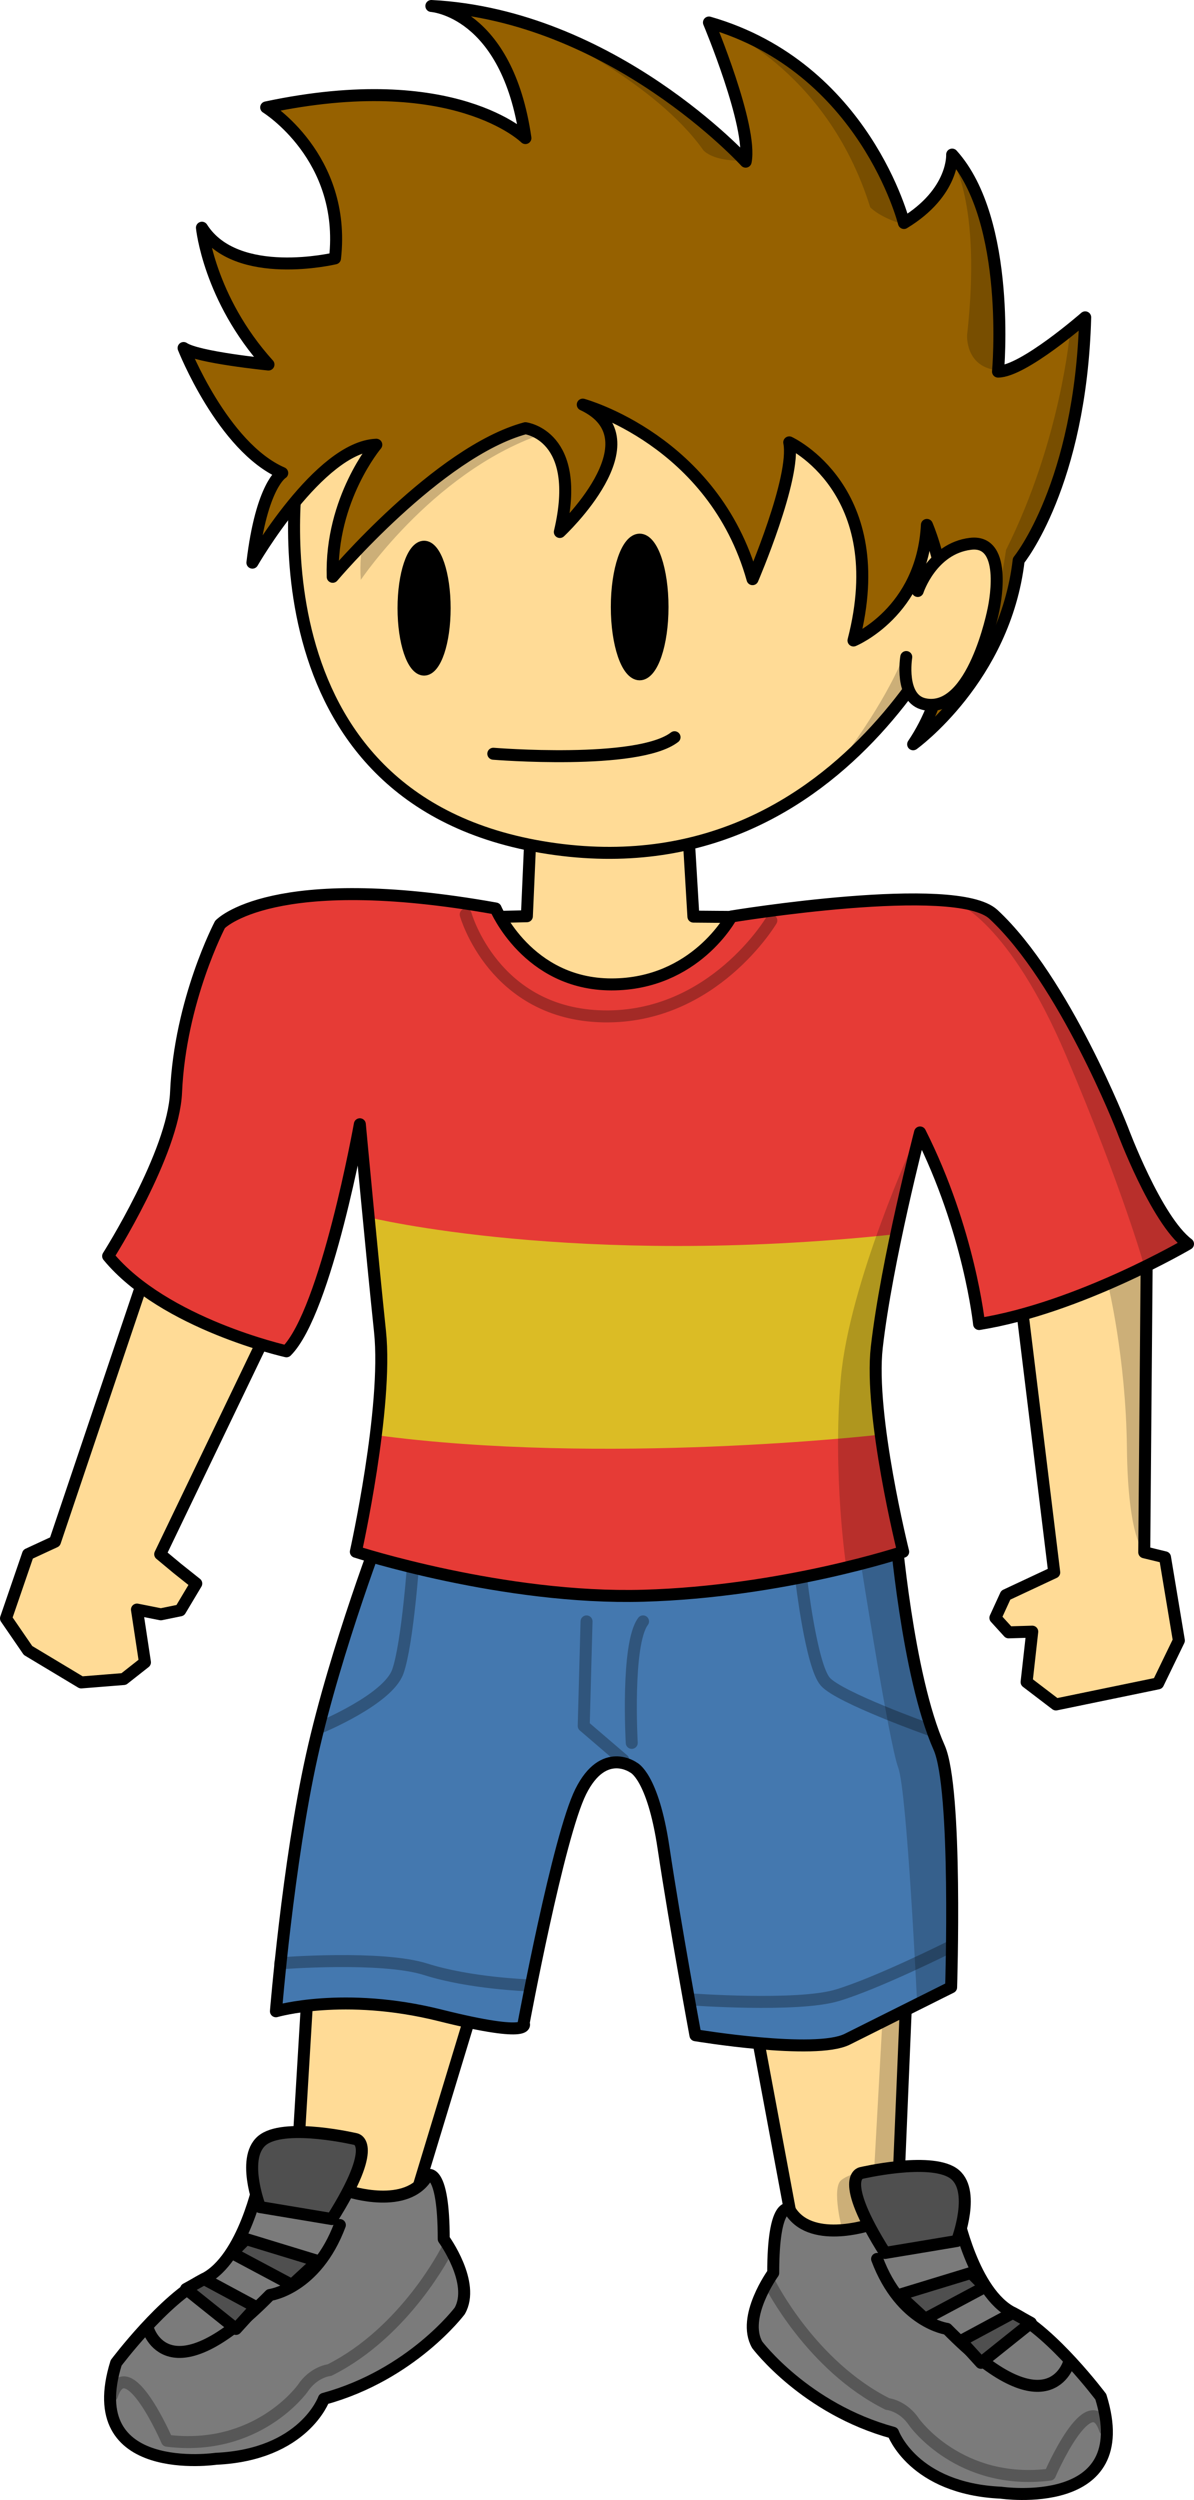 <?xml version="1.0" encoding="UTF-8" standalone="no"?>
<!-- Created with Inkscape (http://www.inkscape.org/) -->

<svg
   xmlns:dc="http://purl.org/dc/elements/1.1/"
   xmlns:cc="http://creativecommons.org/ns#"
   xmlns:rdf="http://www.w3.org/1999/02/22-rdf-syntax-ns#"
   xmlns:svg="http://www.w3.org/2000/svg"
   xmlns="http://www.w3.org/2000/svg"
   xmlns:sodipodi="http://sodipodi.sourceforge.net/DTD/sodipodi-0.dtd"
   xmlns:inkscape="http://www.inkscape.org/namespaces/inkscape"
   width="298.859"
   height="625.691"
   id="svg2"
   version="1.1"
   inkscape:version="0.48.4 r9939"
   sodipodi:docname="1.svg">
  <defs
     id="defs4" />
  <sodipodi:namedview
     id="base"
     pagecolor="#ffffff"
     bordercolor="#666666"
     borderopacity="1.0"
     inkscape:pageopacity="0.0"
     inkscape:pageshadow="2"
     inkscape:zoom="0.70710678"
     inkscape:cx="-39.31165"
     inkscape:cy="358.92913"
     inkscape:document-units="px"
     inkscape:current-layer="layer1"
     showgrid="false"
     inkscape:window-width="1364"
     inkscape:window-height="718"
     inkscape:window-x="0"
     inkscape:window-y="0"
     inkscape:window-maximized="1"
     fit-margin-top="0"
     fit-margin-left="0"
     fit-margin-right="0"
     fit-margin-bottom="0" />
  <g
     inkscape:label="Layer 1"
     inkscape:groupmode="layer"
     id="layer1"
     transform="translate(-215.934,-210.986)">
    <path
       style="fill:#ffdb96;fill-opacity:1;stroke:#000000;stroke-width:3;stroke-linecap:round;stroke-linejoin:round;stroke-miterlimit:4;stroke-opacity:1;stroke-dasharray:none"
       d="m 349.034,412.636 -1.225,27.665 -56.693,1.323 -6.832,5.355 -28.283,71.824 -26.312,78.039 -6.74,3.123 -5.514,16.064 5.514,8.032 13.313,7.998 10.651,-0.851 5.303,-4.177 -2,-13.208 5.983,1.187 4.855,-0.992 4.006,-6.71 -4.737,-3.772 -4.289,-3.57 32.312,-67.206 6.803,-12.832 10.381,-48.836 9.191,44.621 5.448,13.656 2.6,39.124 -6.932,16.407 -20.796,89.607 -5.199,86.452 -6.066,9.466 24.262,2.524 11.265,-10.097 19.93,-65.628 -6.066,-25.241 30.328,-47.959 3.466,-10.728 14.731,-0.631 4.333,12.621 24.262,47.959 -8.665,26.503 12.131,64.997 6.066,12.621 25.129,-2.524 -4.333,-12.621 3.466,-82.666 0.867,-18.3 -16.464,-80.772 -3.466,-13.252 0.867,-42.279 4.333,-8.834 12.998,-42.91 26.862,51.745 9.731,79.579 -12.131,5.679 -2.6,5.679 3.313,3.638 5.915,-0.179 -1.414,12.621 7.341,5.603 25.572,-5.276 5.199,-10.728 -3.466,-20.824 -5.199,-1.262 0.667,-79.579 -30.328,-68.152 -13.864,-10.728 -69.32,-0.631 -1.733,-29.028 z"
       id="path3765"
       inkscape:connector-curvature="0"
       sodipodi:nodetypes="ccccccccccccccccccccccccccccccccccccccccccccccccccccccccccccccccccc" />
    <path
       style="fill:#ffdb96;fill-opacity:1;stroke:#000000;stroke-width:3;stroke-linecap:round;stroke-linejoin:round;stroke-miterlimit:4;stroke-opacity:1;stroke-dasharray:none"
       d="m 290.596,327.606 c 0,0 -14.356,83.831 62.592,95.639 76.948,11.807 106.234,-67.892 106.234,-67.892 0,0 -59.147,-110.398 -168.826,-27.747 z"
       id="path2985"
       inkscape:connector-curvature="0" />
    <path
       style="fill:#000000;fill-opacity:0.201;stroke:none"
       d="m 315.25,326.362 c 0,0 -10.25,14 -9,29.75 0,0 19.25,-28.75 47.75,-37.25 l -6.75,-4.25 z"
       id="path3883"
       inkscape:connector-curvature="0" />
    <path
       style="fill:#966100;fill-opacity:1;stroke:#000000;stroke-width:3;stroke-linecap:round;stroke-linejoin:round;stroke-miterlimit:4;stroke-opacity:1;stroke-dasharray:none"
       d="m 442.196,266.799 c 0,0 -9.762,-38.964 -48.81,-50.181 0,0 10.911,25.976 9.188,34.831 0,0 -33.306,-36.602 -78.671,-38.964 0,0 18.95,1.181 23.544,33.06 0,0 -17.801,-17.711 -64.889,-7.675 0,0 20.098,12.398 17.227,37.783 0,0 -24.692,5.904 -33.306,-7.675 0,0 1.723,17.711 16.653,34.241 0,0 -17.801,-1.771 -21.247,-4.133 0,0 9.762,24.795 24.692,31.289 0,0 -5.168,2.952 -7.465,22.434 0,0 16.653,-28.928 31.009,-29.518 0,0 -11.485,13.578 -10.911,33.06 0,0 26.415,-31.289 48.236,-37.193 0,0 14.356,1.771 8.614,25.976 0,0 24.692,-23.024 5.742,-31.88 0,0 32.732,8.855 42.494,43.687 0,0 10.911,-25.386 9.188,-34.241 0,0 25.841,11.807 16.079,49.59 0,0 17.227,-7.084 18.376,-28.928 0,0 13.208,30.108 -3.445,54.904 0,0 22.97,-16.53 26.415,-46.048 0,0 15.504,-18.892 16.653,-60.807 0,0 -15.504,13.578 -21.821,13.578 0,0 3.445,-37.783 -11.485,-54.313 0,0 0.574,9.446 -12.059,17.12 z"
       id="path2987"
       inkscape:connector-curvature="0"
       sodipodi:nodetypes="ccccccccccccccccccccccccccc" />
    <path
       sodipodi:type="arc"
       style="fill:#000000;fill-opacity:1;stroke:#000000;stroke-width:3.283;stroke-linecap:round;stroke-linejoin:round;stroke-miterlimit:4;stroke-opacity:1;stroke-dasharray:none"
       id="path2989"
       sodipodi:cx="286.05777"
       sodipodi:cy="468.77887"
       sodipodi:rx="5.7338972"
       sodipodi:ry="16.564592"
       d="m 291.792,468.779 c 0,9.148 -2.567,16.565 -5.734,16.565 -3.167,0 -5.734,-7.416 -5.734,-16.565 0,-9.148 2.567,-16.565 5.734,-16.565 3.167,0 5.734,7.416 5.734,16.565 z"
       transform="matrix(0.901,0,0,0.927,64.346,-71.361)" />
    <path
       sodipodi:type="arc"
       style="fill:#000000;fill-opacity:1;stroke:#000000;stroke-width:3.283;stroke-linecap:round;stroke-linejoin:round;stroke-miterlimit:4;stroke-opacity:1;stroke-dasharray:none"
       id="path2991"
       sodipodi:cx="345.94513"
       sodipodi:cy="468.46033"
       sodipodi:rx="6.370997"
       sodipodi:ry="18.157341"
       d="m 352.316,468.46 c 0,10.028 -2.852,18.157 -6.371,18.157 -3.519,0 -6.371,-8.129 -6.371,-18.157 0,-10.028 2.852,-18.157 6.371,-18.157 3.519,0 6.371,8.129 6.371,18.157 z"
       transform="matrix(0.901,0,0,0.927,64.346,-71.361)" />
    <path
       style="fill:none;stroke:#000000;stroke-width:3;stroke-linecap:round;stroke-linejoin:round;stroke-miterlimit:4;stroke-opacity:1;stroke-dasharray:none"
       d="m 339.407,399.63 c 0,0 36.177,2.952 45.365,-4.133"
       id="path2993"
       inkscape:connector-curvature="0" />
    <path
       style="fill:#ffdb96;fill-opacity:1;stroke:#000000;stroke-width:3;stroke-linecap:round;stroke-linejoin:round;stroke-miterlimit:4;stroke-opacity:1;stroke-dasharray:none"
       d="m 445.641,358.895 c 0,0 3.445,-10.627 13.208,-11.807 9.762,-1.181 5.742,16.53 5.742,16.53 0,0 -5.077,26.139 -17.227,23.614 -6.323,-1.314 -4.594,-11.807 -4.594,-11.807"
       id="path2995"
       inkscape:connector-curvature="0"
       sodipodi:nodetypes="cscsc" />
    <path
       style="fill:#4478af;fill-opacity:1;stroke:none"
       d="m 312,592.362 c 0,0 -12,31 -18,58 -6,27 -9,64 -9,64 0,0 17,-5 41,1 23.862,5.966 21,2 21,2 0,0 8.697,-46.742 14.293,-57.971 5.747,-11.532 13.243,-6.009 13.243,-6.009 0,0 4.778,2.069 7.464,19.979 3,20 8,47 8,47 0,0 30,5 38,1 8,-4 26,-13 26,-13 0,0 1.595,-49.661 -3,-60 -8,-18 -11,-55 -11,-55 z"
       id="path3769"
       inkscape:connector-curvature="0"
       sodipodi:nodetypes="cscscscscscscc" />
    <path
       style="fill:none;stroke:#000000;stroke-width:3;stroke-linecap:round;stroke-linejoin:round;stroke-miterlimit:4;stroke-opacity:0.292;stroke-dasharray:none"
       d="m 371.938,651.433 -9.899,-8.485 0.707,-26.163"
       id="path3800"
       inkscape:connector-curvature="0"
       sodipodi:nodetypes="ccc" />
    <path
       style="fill:none;stroke:#000000;stroke-width:3;stroke-linecap:round;stroke-linejoin:round;stroke-miterlimit:4;stroke-opacity:0.292;stroke-dasharray:none"
       d="m 388.5,711.362 c 0,0 27,2 37,-1 10,-3 28,-12 28,-12"
       id="path3806"
       inkscape:connector-curvature="0" />
    <path
       style="fill:none;stroke:#000000;stroke-width:3;stroke-linecap:round;stroke-linejoin:round;stroke-miterlimit:4;stroke-opacity:0.292;stroke-dasharray:none"
       d="m 286,702.362 c 0,0 25.5,-2 36.5,1.5 11,3.5 25.5,4 25.5,4"
       id="path3804"
       inkscape:connector-curvature="0" />
    <path
       style="fill:none;stroke:#000000;stroke-width:3;stroke-linecap:round;stroke-linejoin:round;stroke-miterlimit:4;stroke-opacity:0.292;stroke-dasharray:none"
       d="m 296,643.362 c 0,0 17,-7 19.5,-14 2.5,-7 4,-29 4,-29"
       id="path3810"
       inkscape:connector-curvature="0" />
    <path
       style="fill:none;stroke:#000000;stroke-width:3;stroke-linecap:round;stroke-linejoin:round;stroke-miterlimit:4;stroke-opacity:0.292;stroke-dasharray:none"
       d="m 416.5,606.362 c 0,0 2.5,21.5 6,25.5 3.5,4 26,12 26,12"
       id="path3812"
       inkscape:connector-curvature="0" />
    <path
       sodipodi:nodetypes="cscscscscscscc"
       inkscape:connector-curvature="0"
       id="path3808"
       d="m 312,592.362 c 0,0 -12,31 -18,58 -6,27 -9,64 -9,64 0,0 17,-5 41,1 23.862,5.966 21,2 21,2 0,0 8.697,-46.742 14.293,-57.971 5.747,-11.532 13.243,-6.009 13.243,-6.009 0,0 4.778,2.069 7.464,19.979 3,20 8,47 8,47 0,0 30,5 38,1 8,-4 26,-13 26,-13 0,0 1.595,-49.661 -3,-60 -8,-18 -11,-55 -11,-55 z"
       style="fill:none;stroke:#000000;stroke-width:3;stroke-linecap:round;stroke-linejoin:round;stroke-miterlimit:4;stroke-opacity:1;stroke-dasharray:none" />
    <path
       style="fill:#e63b36;fill-opacity:1;stroke:none"
       d="m 340,438.362 c 0,0 8,19 29,19 21,0 30,-17 30,-17 0,0 56.195,-9.243 65.586,-0.536 17.778,16.485 32.293,53.828 32.293,53.828 0,0 8.414,22.657 16.414,28.657 0,0 -27.293,16.05 -52.293,20.05 0,0 -2.414,-23.414 -14.778,-47.95 0,0 -8.364,32.121 -10.828,53.778 -1.932,16.978 6.607,51.172 6.607,51.172 0,0 -30,10 -65,11 -35,1 -72,-11 -72,-11 0,0 8.05,-36.121 6.05,-55.121 -2,-19 -5.05,-51.879 -5.05,-51.879 0,0 -8.364,46.828 -18.364,56.828 0,0 -30.636,-6.828 -44.636,-23.828 0,0 16.336,-25.717 17,-41 1,-23 11,-42 11,-42 0,0 13,-14 69,-4 z"
       id="path3767"
       inkscape:connector-curvature="0"
       sodipodi:nodetypes="cscsccccscscscccscc" />
    <path
       style="fill:none;stroke:#000000;stroke-width:3;stroke-linecap:round;stroke-linejoin:round;stroke-miterlimit:4;stroke-opacity:0.292;stroke-dasharray:none"
       d="m 374.059,647.19 c 0,0 -1.414,-24.749 2.828,-30.406"
       id="path3802"
       inkscape:connector-curvature="0" />
    <path
       style="fill:none;stroke:#000000;stroke-width:3;stroke-linecap:round;stroke-linejoin:round;stroke-miterlimit:4;stroke-opacity:0.29;stroke-dasharray:none"
       d="m 332.5,439.862 c 0,0 7,25 34.5,25.5 27.5,0.5 42,-24 42,-24"
       id="path3814"
       inkscape:connector-curvature="0" />
    <g
       id="g3823">
      <path
         inkscape:connector-curvature="0"
         id="path3773"
         d="m 303,759.362 c 0,0 15,5 20,-4 0,0 4,-2 4,16 0,0 8,11 4,18 0,0 -12,16 -34,22 0,0 -5,14 -27,15 0,0 -34,5 -25,-24 0,0 12,-16 22,-21 10,-5 14,-25 14,-25 z"
         style="fill:#7b7b7b;fill-opacity:1;stroke:#000000;stroke-width:3;stroke-linecap:round;stroke-linejoin:round;stroke-miterlimit:4;stroke-opacity:1;stroke-dasharray:none" />
      <path
         inkscape:connector-curvature="0"
         id="path3771"
         d="m 281,763.362 c 0,0 -5,-13 1,-17 6,-4 23,0 23,0 0,0 6,1 -6,20 z"
         style="fill:#4f4f4f;fill-opacity:1;stroke:#000000;stroke-width:3;stroke-linecap:round;stroke-linejoin:round;stroke-miterlimit:4;stroke-opacity:1;stroke-dasharray:none" />
      <path
         inkscape:connector-curvature="0"
         id="path3775"
         d="m 253,793.862 c 0,0 5,17.5 30.5,-8.5 0,0 11.5,-1.5 17.5,-17.5"
         style="fill:none;stroke:#000000;stroke-width:3;stroke-linecap:round;stroke-linejoin:round;stroke-miterlimit:4;stroke-opacity:1;stroke-dasharray:none" />
      <path
         inkscape:connector-curvature="0"
         id="path3777"
         d="m 262.5,783.862 12.5,10 5,-5.5 -13,-7 z"
         style="fill:#4f4f4f;fill-opacity:1;stroke:#000000;stroke-width:3;stroke-linecap:round;stroke-linejoin:round;stroke-miterlimit:4;stroke-opacity:1;stroke-dasharray:none" />
      <path
         inkscape:connector-curvature="0"
         id="path3779"
         d="m 274,774.862 15,8 6.5,-6 -18,-5.5 z"
         style="fill:#4f4f4f;fill-opacity:1;stroke:#000000;stroke-width:3;stroke-linecap:round;stroke-linejoin:round;stroke-miterlimit:4;stroke-opacity:1;stroke-dasharray:none" />
      <path
         inkscape:connector-curvature="0"
         id="path3816"
         d="m 327.744,774.116 c 0,0 -10.253,20.506 -29.345,30.052 0,0 -3.889,0.354 -6.718,4.596 0,0 -11.314,15.91 -33.941,13.081 0,0 -9.899,-22.981 -13.789,-11.314"
         style="fill:none;stroke:#000000;stroke-width:3;stroke-linecap:round;stroke-linejoin:round;stroke-miterlimit:4;stroke-opacity:0.29;stroke-dasharray:none" />
    </g>
    <path
       style="fill:#000000;fill-opacity:0.201;stroke:none"
       d="m 436.75,717.612 -2,36.25 c 0,0 -5.75,0.75 -8.25,2.75 -2.5,2 0.25,12.5 0.25,12.5 l 10.5,-2.25 3.5,-2 2,-51 z"
       id="path3867"
       inkscape:connector-curvature="0" />
    <g
       id="g3831"
       transform="matrix(-1,0,0,1,736.47,8.485)">
      <path
         style="fill:#7b7b7b;fill-opacity:1;stroke:#000000;stroke-width:3;stroke-linecap:round;stroke-linejoin:round;stroke-miterlimit:4;stroke-opacity:1;stroke-dasharray:none"
         d="m 303,759.362 c 0,0 15,5 20,-4 0,0 4,-2 4,16 0,0 8,11 4,18 0,0 -12,16 -34,22 0,0 -5,14 -27,15 0,0 -34,5 -25,-24 0,0 12,-16 22,-21 10,-5 14,-25 14,-25 z"
         id="path3833"
         inkscape:connector-curvature="0" />
      <path
         style="fill:#4f4f4f;fill-opacity:1;stroke:#000000;stroke-width:3;stroke-linecap:round;stroke-linejoin:round;stroke-miterlimit:4;stroke-opacity:1;stroke-dasharray:none"
         d="m 281,763.362 c 0,0 -5,-13 1,-17 6,-4 23,0 23,0 0,0 6,1 -6,20 z"
         id="path3835"
         inkscape:connector-curvature="0" />
      <path
         style="fill:none;stroke:#000000;stroke-width:3;stroke-linecap:round;stroke-linejoin:round;stroke-miterlimit:4;stroke-opacity:1;stroke-dasharray:none"
         d="m 253,793.862 c 0,0 5,17.5 30.5,-8.5 0,0 11.5,-1.5 17.5,-17.5"
         id="path3837"
         inkscape:connector-curvature="0" />
      <path
         style="fill:#4f4f4f;fill-opacity:1;stroke:#000000;stroke-width:3;stroke-linecap:round;stroke-linejoin:round;stroke-miterlimit:4;stroke-opacity:1;stroke-dasharray:none"
         d="m 262.5,783.862 12.5,10 5,-5.5 -13,-7 z"
         id="path3839"
         inkscape:connector-curvature="0" />
      <path
         style="fill:#4f4f4f;fill-opacity:1;stroke:#000000;stroke-width:3;stroke-linecap:round;stroke-linejoin:round;stroke-miterlimit:4;stroke-opacity:1;stroke-dasharray:none"
         d="m 274,774.862 15,8 6.5,-6 -18,-5.5 z"
         id="path3841"
         inkscape:connector-curvature="0" />
      <path
         style="fill:none;stroke:#000000;stroke-width:3;stroke-linecap:round;stroke-linejoin:round;stroke-miterlimit:4;stroke-opacity:0.29;stroke-dasharray:none"
         d="m 327.744,774.116 c 0,0 -10.253,20.506 -29.345,30.052 0,0 -3.889,0.354 -6.718,4.596 0,0 -11.314,15.91 -33.941,13.081 0,0 -9.899,-22.981 -13.789,-11.314"
         id="path3843"
         inkscape:connector-curvature="0" />
    </g>
    <path
       style="fill:#dbbc25;fill-opacity:1;stroke:none"
       d="m 308.299,515.668 c 0,0 51.619,12.728 131.522,4.243 l -5.657,26.87 1.414,23.335 c 0,0 -68.589,7.778 -125.865,0 l 2.121,-20.506 z"
       id="path3853"
       inkscape:connector-curvature="0" />
    <path
       sodipodi:nodetypes="cscsccccscscscccscc"
       inkscape:connector-curvature="0"
       id="path3855"
       d="m 340,438.362 c 0,0 8,19 29,19 21,0 30,-17 30,-17 0,0 56.195,-9.243 65.586,-0.536 17.778,16.485 32.293,53.828 32.293,53.828 0,0 8.414,22.657 16.414,28.657 0,0 -27.293,16.05 -52.293,20.05 0,0 -2.414,-23.414 -14.778,-47.95 0,0 -8.364,32.121 -10.828,53.778 -1.932,16.978 6.607,51.172 6.607,51.172 0,0 -30,10 -65,11 -35,1 -72,-11 -72,-11 0,0 8.05,-36.121 6.05,-55.121 -2,-19 -5.05,-51.879 -5.05,-51.879 0,0 -8.364,46.828 -18.364,56.828 0,0 -30.636,-6.828 -44.636,-23.828 0,0 16.336,-25.717 17,-41 1,-23 11,-42 11,-42 0,0 13,-14 69,-4 z"
       style="fill:none;stroke:#000000;stroke-width:3;stroke-linecap:round;stroke-linejoin:round;stroke-miterlimit:4;stroke-opacity:1;stroke-dasharray:none" />
    <path
       style="fill:#000000;fill-opacity:0.201;stroke:none"
       d="m 444.77,496.576 c 0,0 -16.263,35.355 -18.385,59.397 -2.121,24.042 1.371,47.212 1.371,47.212 l 13.685,-3.95 c 0,0 -6.442,-25.42 -6.278,-41.934 0.162,-16.324 9.607,-60.725 9.607,-60.725 z"
       id="path3863"
       inkscape:connector-curvature="0"
       sodipodi:nodetypes="csccsc" />
    <path
       style="fill:#000000;fill-opacity:0.201;stroke:none"
       d="m 431.5,602.862 c 0,0 7,44.5 9.25,50.5 2.25,6 4.75,59.25 4.75,59.25 l 8.75,-4.25 -0.25,-39.5 c 0,0 -0.75,-17.75 -4.5,-24.25 -3.75,-6.5 -9,-44.5 -9,-44.5 z"
       id="path3865"
       inkscape:connector-curvature="0" />
    <path
       style="fill:#000000;fill-opacity:0.201;stroke:none"
       d="m 493.25,532.362 c 0,0 4.5,18.25 4.75,41 0.25,22.75 4.25,26 4.25,26 l 1,-72.25 z"
       id="path3869"
       inkscape:connector-curvature="0" />
    <path
       style="fill:#000000;fill-opacity:0.201;stroke:none"
       d="m 455.25,436.862 c 0,0 13.25,4.75 27.5,38.25 14.25,33.5 19.75,53.25 19.75,53.25 l 10.75,-5.5 c 0,0 -8,-6 -19,-36 -11,-30 -30.75,-48 -30.75,-48 z"
       id="path3871"
       inkscape:connector-curvature="0" />
    <path
       style="fill:#000000;fill-opacity:0.201;stroke:none"
       d="m 454,250.612 c 0,0 7.75,10.5 4,44.25 0,0 -0.5,7.75 7.25,8.75 0,0 6.75,-31 -11.25,-53 z"
       id="path3873"
       inkscape:connector-curvature="0" />
    <path
       style="fill:#000000;fill-opacity:0.201;stroke:none"
       d="m 483.75,294.112 c 0,0 -2.25,27 -16,54.5 0,0 -1.5,10 -3.25,18.25 -1.75,8.25 3,-1 3,-1 0,0 3.25,-10 3.5,-14.25 0,0 17.25,-23.75 16.5,-60.25 z"
       id="path3875"
       inkscape:connector-curvature="0" />
    <path
       style="fill:#000000;fill-opacity:0.201;stroke:none"
       d="m 394.75,217.112 c 0,0 28,10.5 39,45.75 0,0 2.25,2.5 8.25,4.25 0,0 -8,-37.5 -47.25,-50 z"
       id="path3877"
       inkscape:connector-curvature="0" />
    <path
       style="fill:#000000;fill-opacity:0.201;stroke:none"
       d="m 353,219.112 c 0,0 27,12.5 39,29.5 0,0 2.5,3 10.5,2.5 0,0 -26,-26.25 -49.5,-32 z"
       id="path3879"
       inkscape:connector-curvature="0" />
    <path
       style="fill:#000000;fill-opacity:0.201;stroke:none"
       d="m 441.5,376.612 c 0,0 -4.5,11.5 -17.75,28.25 0,0 17,-14.5 20.5,-21.25 z"
       id="path3881"
       inkscape:connector-curvature="0" />
  </g>
</svg>
